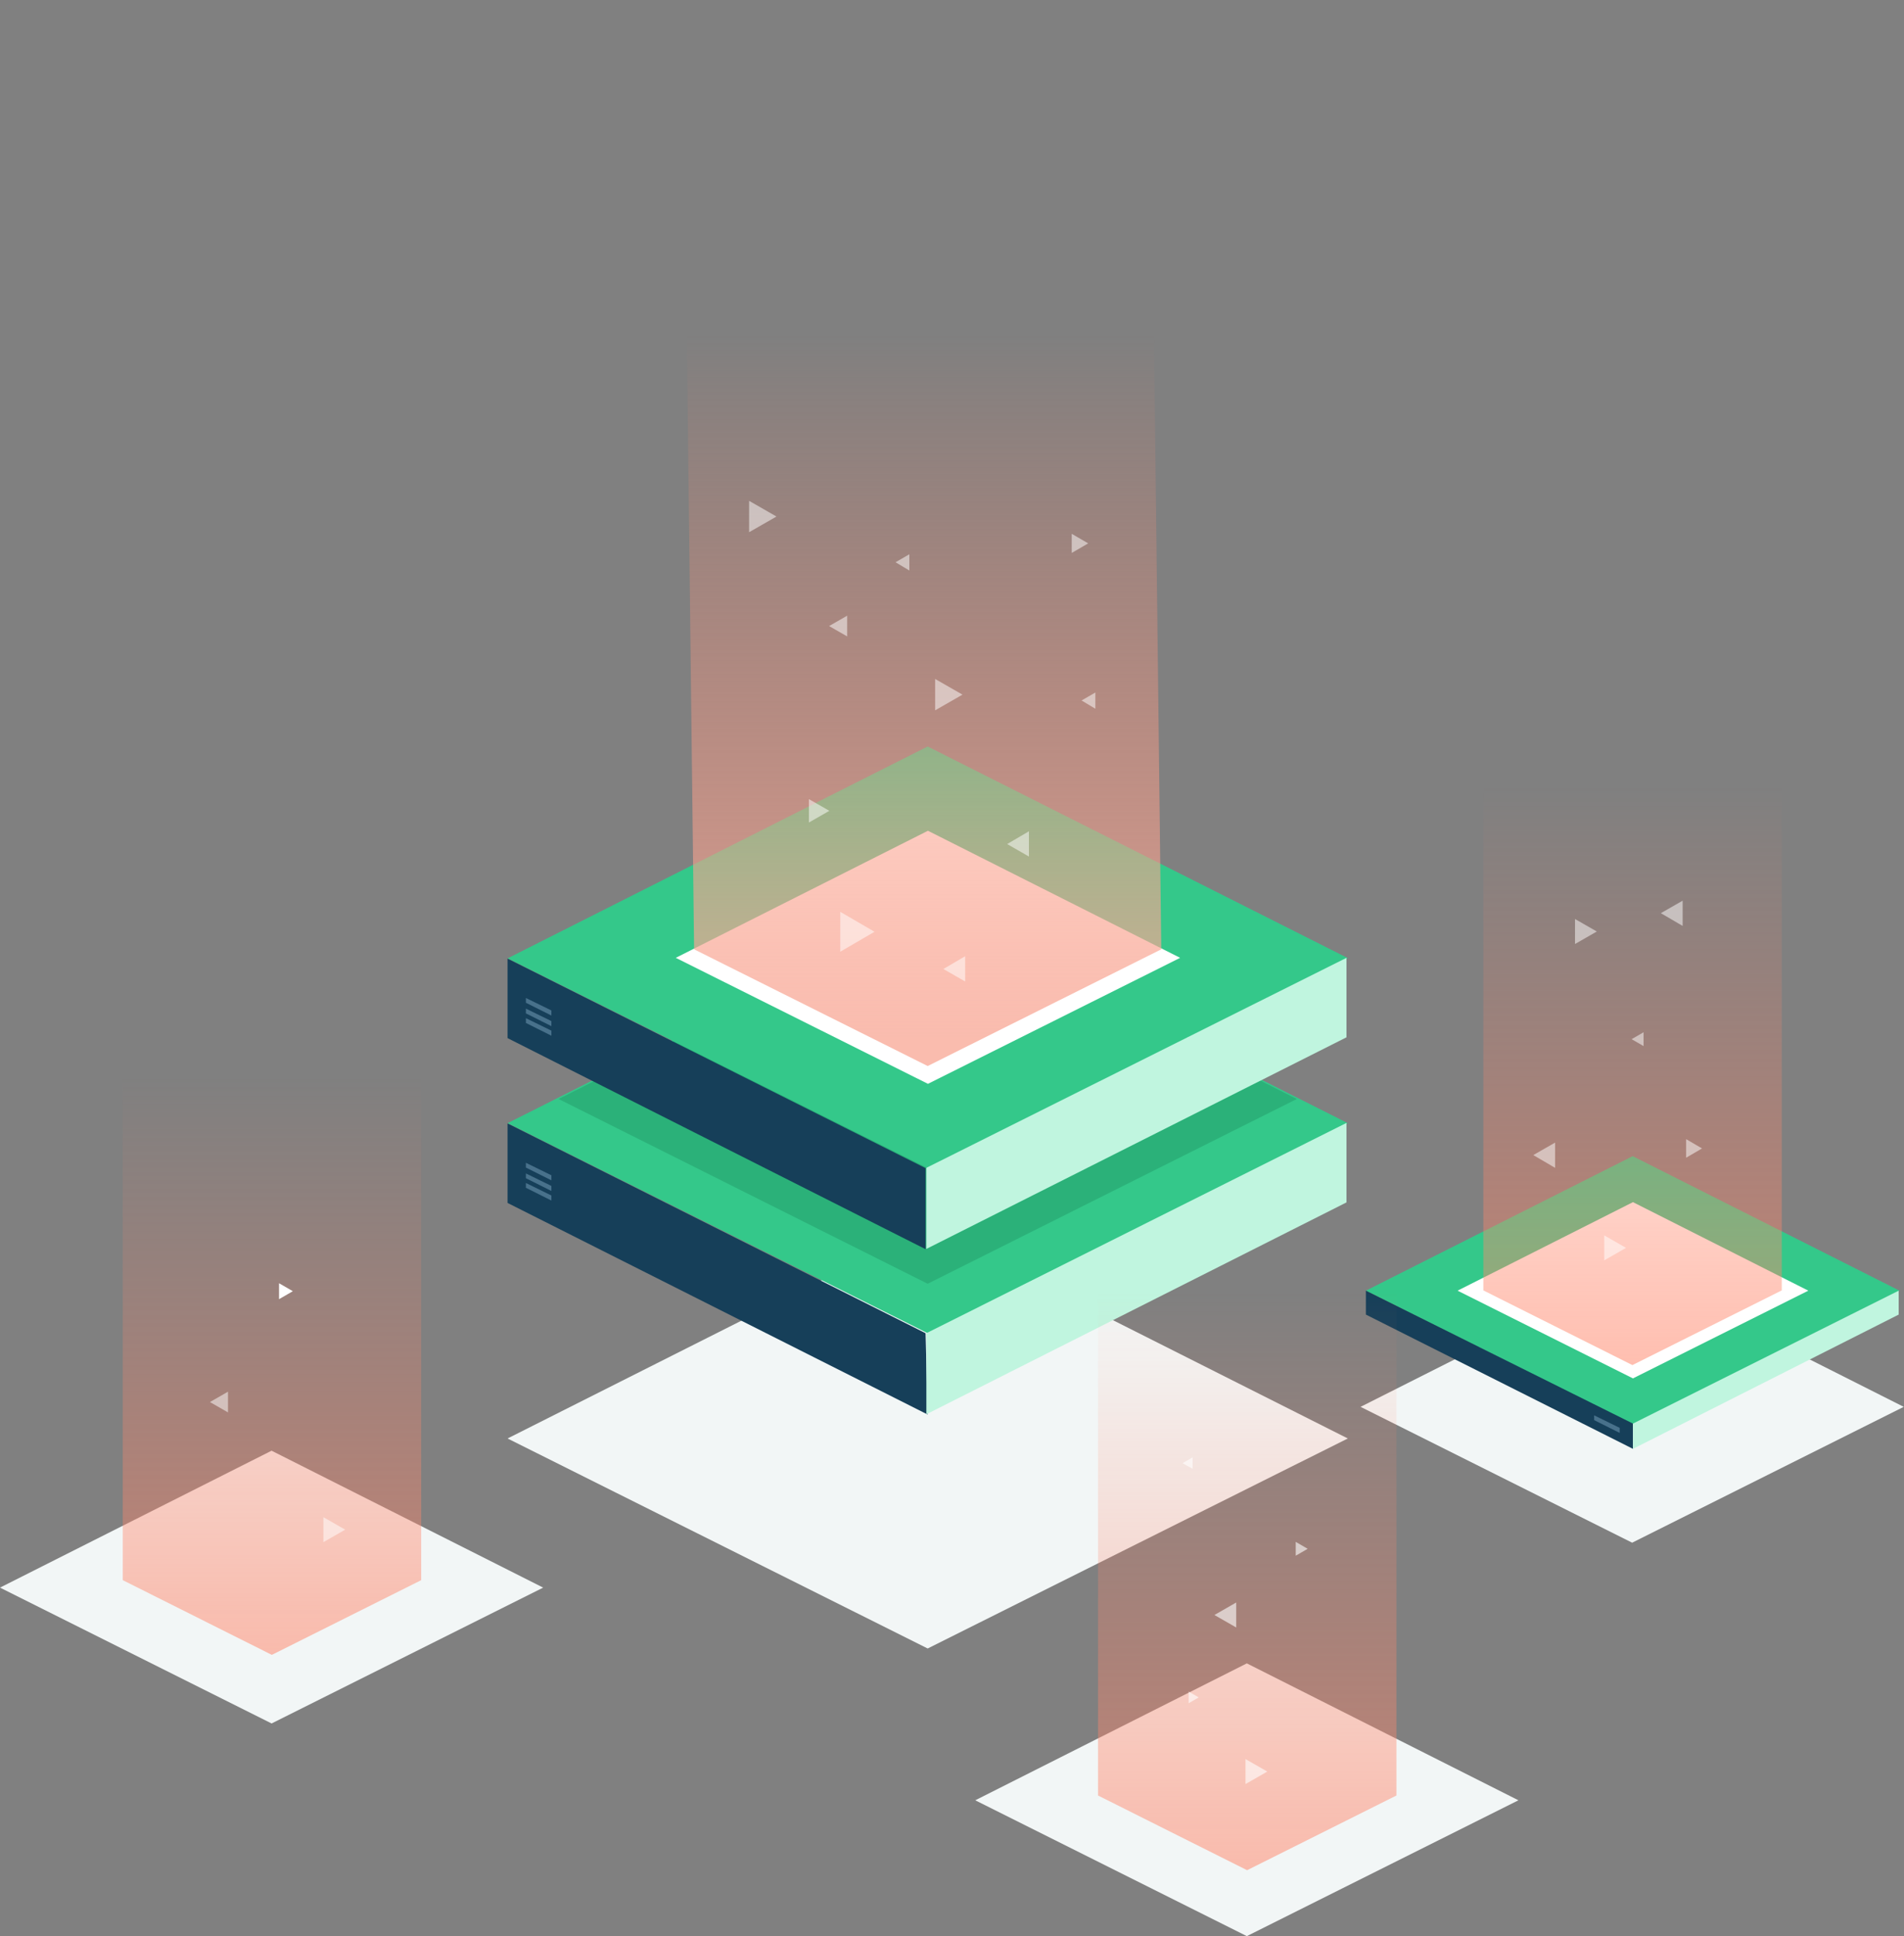 <?xml version="1.0" encoding="utf-8"?>
<!-- Generator: Adobe Illustrator 22.1.0, SVG Export Plug-In . SVG Version: 6.00 Build 0)  -->
<svg version="1.1" id="Layer_1" xmlns="http://www.w3.org/2000/svg" xmlns:xlink="http://www.w3.org/1999/xlink" x="0px" y="0px"
	 viewBox="0 0 716.5 728.3" style="enable-background:new 0 0 716.5 728.3;" xml:space="preserve">
<rect x="0" y="0" width="716.5" height="728.3" fill="#808080" stroke="none"/>
<style type="text/css">
	.st0{fill:#F2F6F6;}
	.st1{fill:#34C88A;}
	.st2{fill:#163F59;}
	.st3{fill:#C0F5DF;}
	.st4{fill:#FFFFFF;}
	.st5{fill:#2BB179;}
	.st6{fill:#48718B;}
	.st7{fill:url(#SVGID_1_);}
	.st8{fill:url(#SVGID_2_);}
	.st9{fill:url(#SVGID_3_);}
	.st10{fill:#FFFFFF;fill-opacity:0.5;}
	.st11{fill:url(#SVGID_4_);}
	.st12{fill:#FFFFFF;fill-opacity:0.6;}
</style>
<path class="st0" d="M191,541.1l158.1-79.6l158.1,79.6l-158.1,79L191,541.1z"/>
<path class="st0" d="M512,529.2l102.2-51.5l102.2,51.5l-102.2,51.1L512,529.2z"/>
<path class="st0" d="M0,597.2l102.2-51.5l102.2,51.5l-102.2,51.1L0,597.2z"/>
<path class="st1" d="M191,422.5l158.1-79.6l158.1,79.6l-158.1,79L191,422.5z"/>
<path class="st2" d="M191,422.6l0,29.9l158.1,79.6l-0.8-30.6L191,422.6z"/>
<path class="st3" d="M506.7,422.4l0,29.9L348.6,532l0-30.5L506.7,422.4z"/>
<path class="st1" d="M514,485.5l100.4-50.6l100.4,50.6l-100.4,50.3L514,485.5z"/>
<path class="st4" d="M548.5,485.5l66-33.3l66,33.3l-66,33L548.5,485.5z"/>
<path class="st2" d="M514,485.5l0,9L614.5,545l0-9.5L514,485.5z"/>
<path class="st3" d="M714.5,485.5l0,9l-100,50.5l0-9.5L714.5,485.5z"/>
<path class="st5" d="M210.2,413.4l138.9-69.9l138.9,69.9l-138.9,69.5L210.2,413.4z"/>
<path class="st1" d="M191,360.5l158.1-79.7l158.1,79.6l-158.1,79L191,360.5z"/>
<path class="st2" d="M191,360.6l0,29.9l157.3,79.4l0-30.5L191,360.6z"/>
<path class="st6" d="M197.9,379.4l0,1.8l9.6,4.8l0-1.9L197.9,379.4z"/>
<path class="st6" d="M197.9,375.4l0,1.8l9.6,4.8l0-1.9L197.9,375.4z"/>
<path class="st6" d="M197.9,383l0,1.8l9.6,4.8l0-1.9L197.9,383z"/>
<path class="st6" d="M197.9,441.4l0,1.8l9.6,4.8l0-1.9L197.9,441.4z"/>
<path class="st6" d="M197.9,437.4l0,1.8l9.6,4.8l0-1.9L197.9,437.4z"/>
<path class="st6" d="M197.9,445l0,1.8l9.6,4.8l0-1.9L197.9,445z"/>
<path class="st6" d="M599.9,532.4l0,1.8l9.6,4.8v-1.9L599.9,532.4z"/>
<path class="st3" d="M506.7,360.3l0,29.9l-158.1,79.6l0-30.5L506.7,360.3z"/>
<path class="st4" d="M254.3,360.3l94.9-47.8l94.9,47.8l-94.9,47.4L254.3,360.3z"/>
<linearGradient id="SVGID_1_" gradientUnits="userSpaceOnUse" x1="52.981" y1="787.409" x2="53.981" y2="787.409" gradientTransform="matrix(0 -265.095 -260.743 0 205658.906 14436.133)">
	<stop  offset="0" style="stop-color:#F8AB9A;stop-opacity:0.801"/>
	<stop  offset="1" style="stop-color:#FF876C;stop-opacity:0"/>
</linearGradient>
<path class="st7" d="M261.2,357.1L258,87.9h175.8l3.2,269.2L349.1,401L261.2,357.1z"/>
<linearGradient id="SVGID_2_" gradientUnits="userSpaceOnUse" x1="52.985" y1="787.127" x2="53.985" y2="787.127" gradientTransform="matrix(0 -326.001 -320.649 0 253005.891 17896.18)">
	<stop  offset="0" style="stop-color:#FF876C;stop-opacity:0.801"/>
	<stop  offset="1" style="stop-color:#FF876C;stop-opacity:0"/>
</linearGradient>
<path class="st8" d="M558.2,485.4l0-266.3l112.3,0l0,266.3l-56.2,28.1L558.2,485.4z"/>
<linearGradient id="SVGID_3_" gradientUnits="userSpaceOnUse" x1="52.985" y1="787.127" x2="53.985" y2="787.127" gradientTransform="matrix(0 -326.001 -320.649 0 252493.891 18005.18)">
	<stop  offset="0" style="stop-color:#FF876C;stop-opacity:0.801"/>
	<stop  offset="1" style="stop-color:#FF876C;stop-opacity:0"/>
</linearGradient>
<path class="st9" d="M46.2,594.4l0-266.3l112.3,0l0,266.3l-56.2,28.1L46.2,594.4z"/>
<path class="st10" d="M603.7,464.7l8.2,4.7l-8.2,4.7V464.7z"/>
<path class="st10" d="M577,434.5l8.2-4.7v9.5L577,434.5z"/>
<path class="st10" d="M614,390.9l4.5-2.6v5.2L614,390.9z"/>
<path class="st10" d="M625,343.5l8.2-4.7v9.5L625,343.5z"/>
<path class="st10" d="M634.5,428.5l6,3.5l-6,3.5V428.5z"/>
<path class="st10" d="M592.7,345.7l8.2,4.7l-8.2,4.7V345.7z"/>
<path class="st10" d="M121.7,570.7l8.2,4.7l-8.2,4.7V570.7z"/>
<path class="st10" d="M316.2,343l12.9,7.5l-12.9,7.5V343z"/>
<path class="st10" d="M304.4,300.6l7.7,4.4l-7.7,4.4V300.6z"/>
<path class="st10" d="M351.9,255.4l10.3,5.9l-10.3,5.9L351.9,255.4z"/>
<path class="st10" d="M281.9,188.4l10.3,5.9l-10.3,5.9L281.9,188.4z"/>
<path class="st10" d="M403.3,200.8l6.2,3.6l-6.2,3.6V200.8z"/>
<path class="st10" d="M79,527.4l6.8-3.9v7.8L79,527.4z"/>
<path class="st10" d="M355,364.5l8.2-4.8v9.5L355,364.5z"/>
<path class="st10" d="M407,263.5l5.2-3v6.1L407,263.5z"/>
<path class="st10" d="M337,211.5l5.2-3v6.1L337,211.5z"/>
<path class="st10" d="M379,317.5l8.2-4.8v9.5L379,317.5z"/>
<path class="st10" d="M312,235.5l6.8-3.9v7.8L312,235.5z"/>
<path class="st4" d="M105,482.7l5.2,3l-5.2,3V482.7z"/>
<path class="st0" d="M367,677.2l102.2-51.5l102.2,51.5l-102.2,51.1L367,677.2z"/>
<linearGradient id="SVGID_4_" gradientUnits="userSpaceOnUse" x1="52.985" y1="787.127" x2="53.985" y2="787.127" gradientTransform="matrix(0 -326.001 -320.649 0 252860.891 18086.18)">
	<stop  offset="0" style="stop-color:#FF876C;stop-opacity:0.801"/>
	<stop  offset="1" style="stop-color:#FF876C;stop-opacity:0"/>
</linearGradient>
<path class="st11" d="M413.2,675.4l0-266.3l112.3,0l0,266.3l-56.2,28.1L413.2,675.4z"/>
<path class="st12" d="M447.3,636.3l3.8,2.2l-3.8,2.2V636.3z"/>
<path class="st12" d="M487.6,580l4.5,2.6l-4.5,2.6V580z"/>
<path class="st12" d="M445,550.4l3.8-2.2v4.3L445,550.4z"/>
<path class="st12" d="M468.7,661.7l8.2,4.7l-8.2,4.7V661.7z"/>
<path class="st12" d="M465.2,612.2l-8.2-4.7l8.2-4.7V612.2z"/>
</svg>
